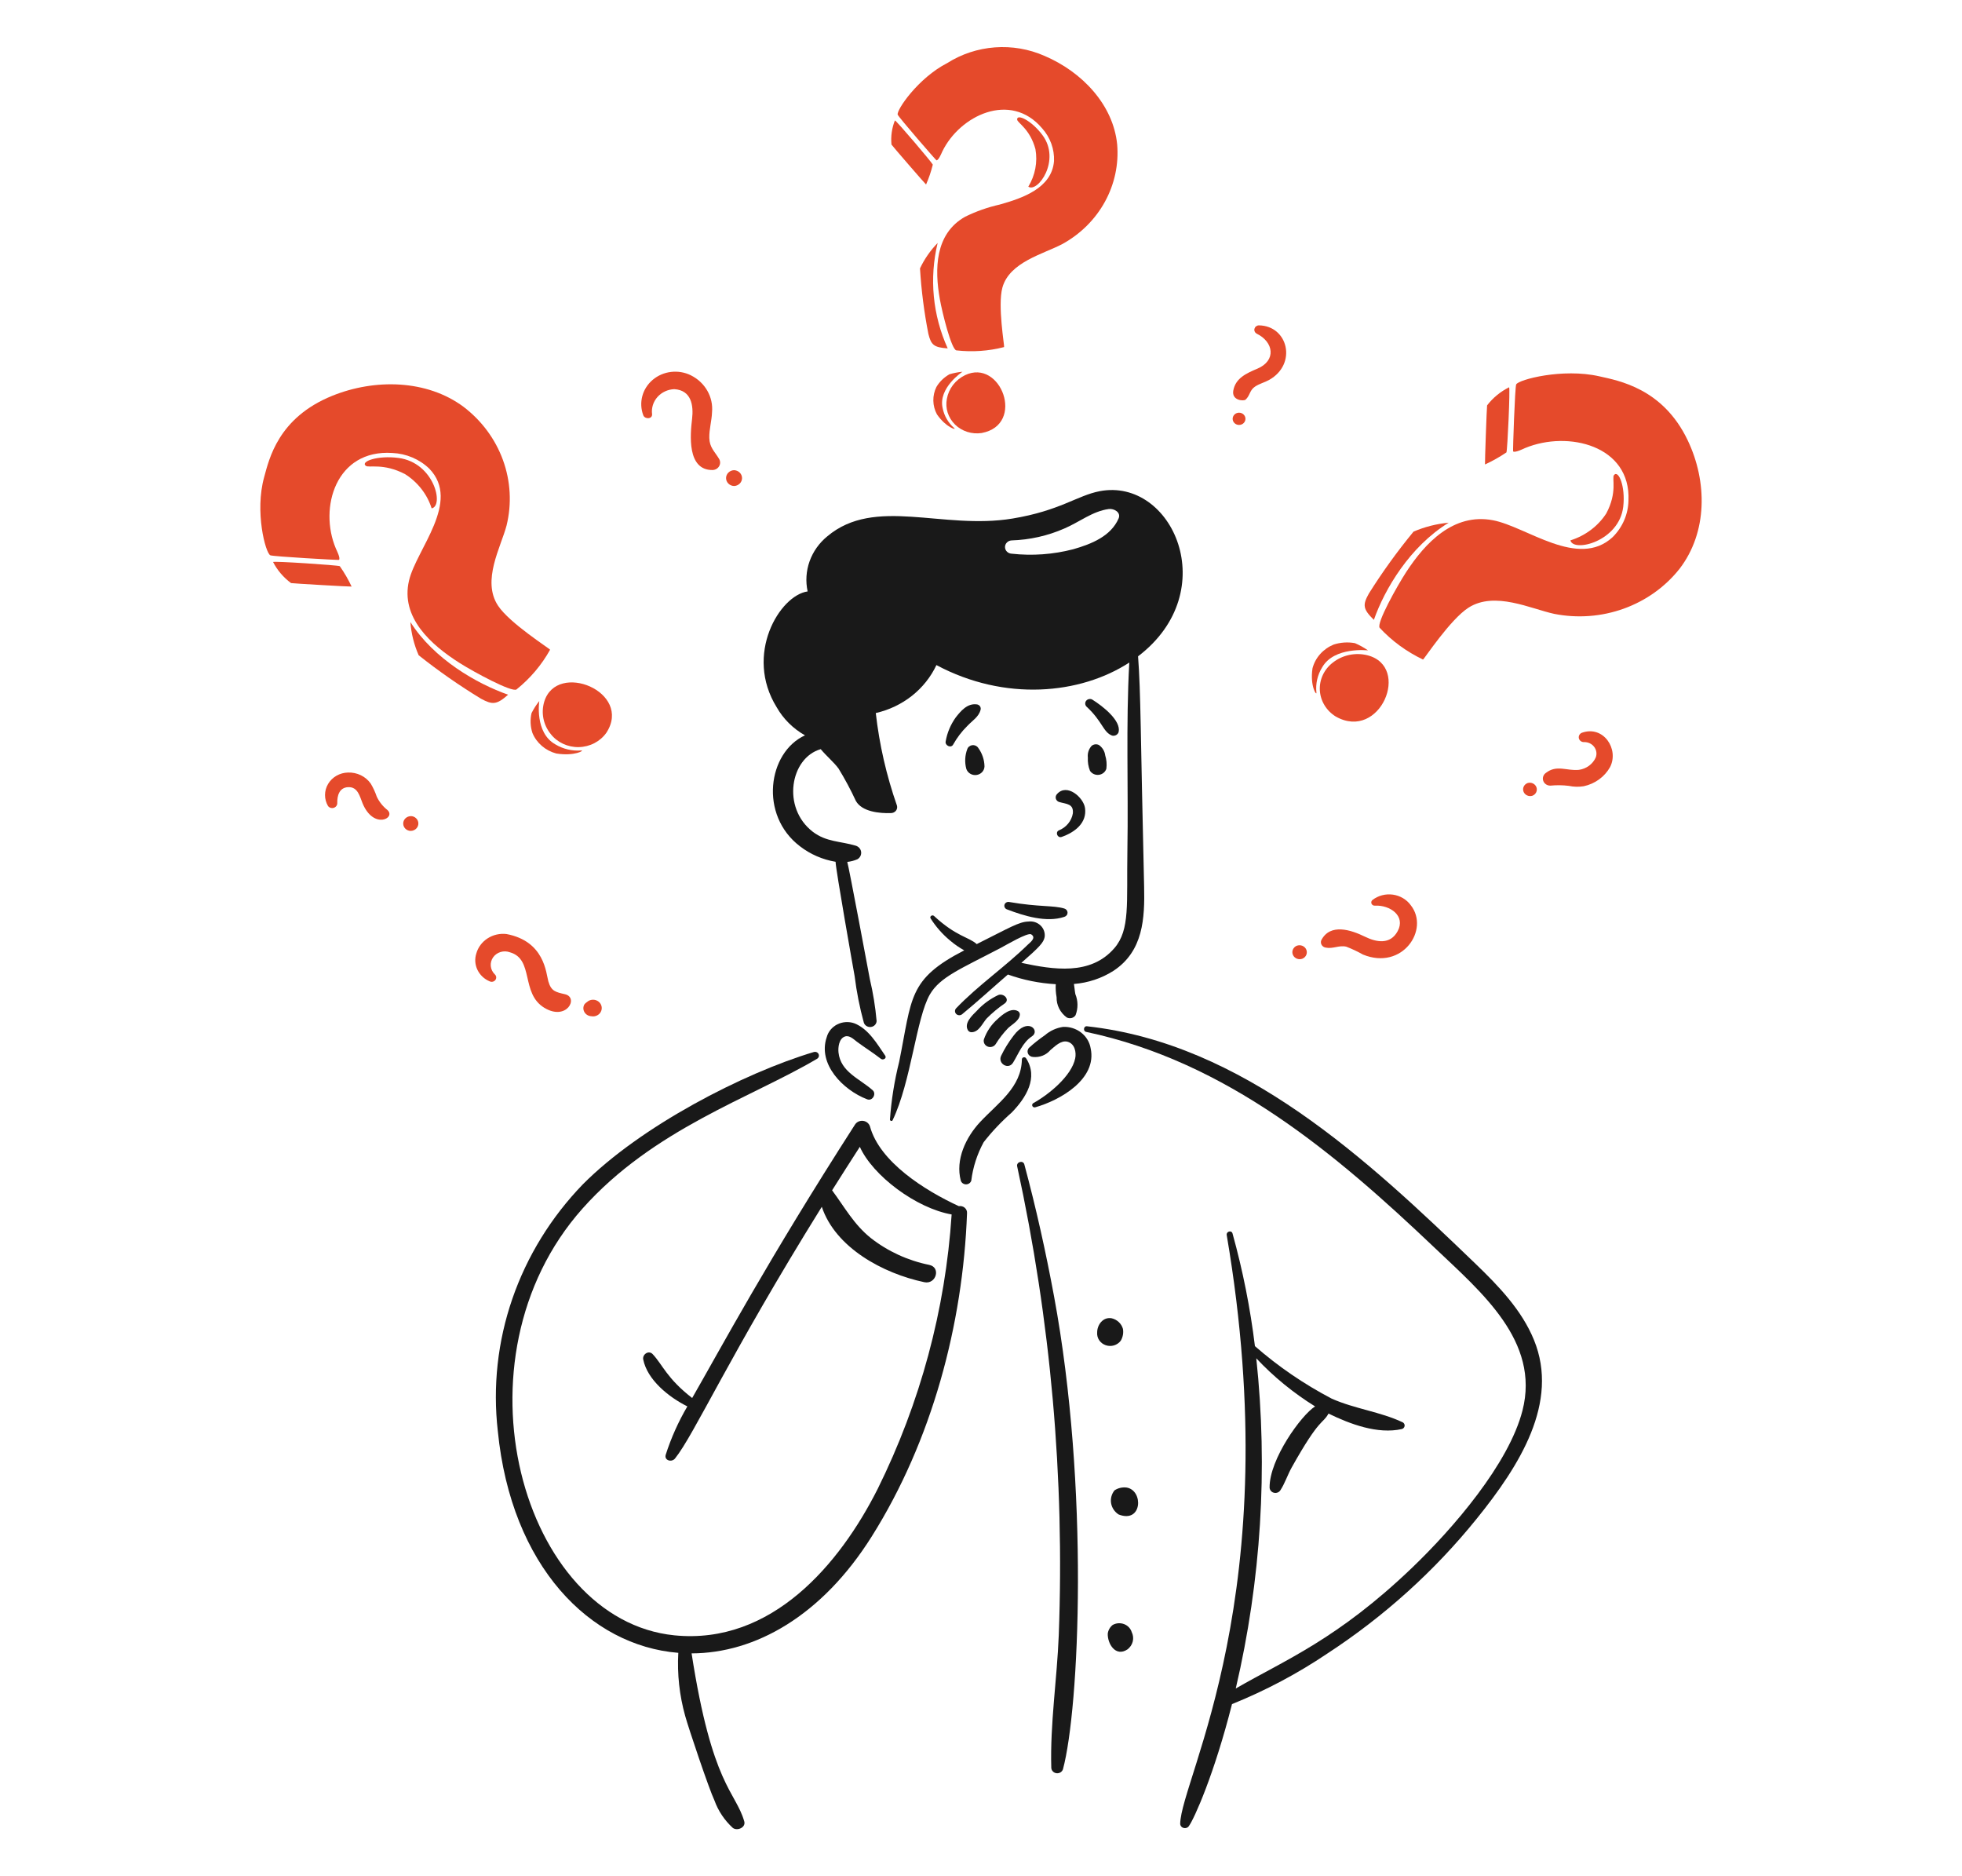 <svg width="182" height="174" viewBox="0 0 182 174" fill="none" xmlns="http://www.w3.org/2000/svg">
<path d="M92.597 92.288C91.85 92.642 91.183 93.13 90.632 93.727C90.185 94.174 89.405 94.885 89.785 95.549C89.819 95.606 89.868 95.653 89.928 95.686C89.987 95.718 90.055 95.735 90.123 95.735C90.817 95.726 91.134 94.897 91.528 94.457C92.041 93.939 92.606 93.47 93.213 93.056C93.707 92.677 93.08 92.088 92.597 92.288Z" fill="#191919"/>
<path d="M94.42 93.775C93.783 93.419 92.978 94.104 92.543 94.51C91.957 95.025 91.519 95.674 91.269 96.396C91.234 96.529 91.25 96.669 91.314 96.792C91.378 96.914 91.485 97.011 91.617 97.064C91.749 97.118 91.897 97.124 92.033 97.082C92.17 97.04 92.286 96.954 92.361 96.837C92.694 96.299 93.085 95.796 93.529 95.337C93.91 94.989 94.59 94.641 94.604 94.083C94.605 94.021 94.588 93.96 94.555 93.906C94.523 93.851 94.476 93.806 94.42 93.775Z" fill="#191919"/>
<path d="M94.016 96.061C93.565 96.645 93.178 97.272 92.861 97.932C92.539 98.641 93.546 99.259 93.976 98.554C94.482 97.728 94.871 96.669 95.724 96.118C96.531 95.598 95.339 94.269 94.016 96.061Z" fill="#191919"/>
<path d="M94.792 98.251C94.755 100.855 92.563 102.303 90.92 104.061C89.587 105.487 88.61 107.563 89.126 109.5C89.157 109.6 89.222 109.687 89.309 109.749C89.397 109.811 89.503 109.844 89.612 109.844C89.721 109.844 89.827 109.811 89.915 109.749C90.002 109.687 90.067 109.6 90.098 109.5C90.252 108.254 90.641 107.046 91.247 105.933C92.02 104.945 92.888 104.028 93.838 103.193C95.181 101.821 96.344 99.938 95.183 98.153C95.16 98.117 95.124 98.088 95.082 98.071C95.04 98.055 94.994 98.052 94.95 98.063C94.906 98.074 94.867 98.098 94.838 98.132C94.81 98.166 94.794 98.208 94.792 98.251Z" fill="#191919"/>
<path d="M98.474 77.624C99.704 77.198 100.849 76.319 100.648 74.933C100.506 73.963 98.976 72.609 98.056 73.642C98 73.698 97.961 73.767 97.941 73.842C97.921 73.916 97.921 73.995 97.942 74.07C97.962 74.144 98.003 74.212 98.059 74.268C98.115 74.323 98.185 74.364 98.263 74.386C98.925 74.579 99.603 74.531 99.521 75.438C99.462 75.786 99.31 76.115 99.081 76.391C98.852 76.668 98.553 76.884 98.212 77.02C97.866 77.19 98.098 77.753 98.474 77.624Z" fill="#191919"/>
<path d="M89.726 69.481C89.506 70.066 89.475 70.7 89.635 71.302C89.695 71.489 89.822 71.65 89.995 71.755C90.167 71.861 90.373 71.904 90.576 71.878C90.779 71.852 90.966 71.757 91.103 71.612C91.24 71.466 91.318 71.279 91.324 71.083C91.313 70.464 91.108 69.862 90.737 69.355C90.679 69.269 90.597 69.2 90.5 69.157C90.403 69.115 90.295 69.099 90.189 69.112C90.084 69.125 89.984 69.167 89.902 69.232C89.82 69.297 89.759 69.384 89.726 69.481Z" fill="#191919"/>
<path d="M101.251 69.186C101.121 69.334 101.023 69.505 100.965 69.69C100.907 69.875 100.889 70.07 100.912 70.262C100.887 70.679 100.954 71.096 101.109 71.486C101.194 71.618 101.317 71.724 101.463 71.791C101.609 71.857 101.773 71.882 101.934 71.862C102.094 71.842 102.246 71.778 102.369 71.677C102.493 71.576 102.583 71.444 102.629 71.295C102.684 70.879 102.647 70.456 102.521 70.053C102.498 69.864 102.434 69.681 102.333 69.516C102.233 69.351 102.097 69.208 101.936 69.096C101.826 69.041 101.701 69.02 101.578 69.037C101.456 69.053 101.341 69.105 101.251 69.186Z" fill="#191919"/>
<path d="M100.782 65.531C102.282 66.911 102.314 67.899 103.157 68.222C103.284 68.255 103.419 68.238 103.533 68.176C103.647 68.114 103.731 68.012 103.767 67.892C104.006 66.848 102.333 65.514 101.31 64.876C101.218 64.83 101.113 64.817 101.012 64.838C100.911 64.859 100.821 64.913 100.758 64.991C100.695 65.07 100.663 65.166 100.667 65.265C100.672 65.364 100.712 65.458 100.782 65.531Z" fill="#191919"/>
<path d="M88.427 69.039C88.776 68.414 89.215 67.838 89.731 67.329C90.186 66.84 90.8 66.493 90.964 65.82C90.979 65.762 90.98 65.702 90.967 65.644C90.955 65.585 90.928 65.53 90.891 65.482C90.853 65.435 90.805 65.396 90.749 65.369C90.693 65.341 90.632 65.326 90.57 65.325C89.719 65.232 89.118 65.949 88.659 66.536C88.18 67.202 87.862 67.96 87.724 68.757C87.633 69.143 88.23 69.435 88.427 69.039Z" fill="#191919"/>
<path d="M93.43 84.35C94.987 84.944 97.07 85.593 98.731 85.034C98.817 85.009 98.892 84.958 98.946 84.888C99 84.819 99.029 84.735 99.029 84.648C99.029 84.562 99 84.478 98.946 84.409C98.892 84.339 98.817 84.288 98.731 84.263C97.701 83.954 96.385 84.135 93.629 83.659C93.534 83.636 93.434 83.651 93.35 83.698C93.266 83.745 93.204 83.822 93.178 83.912C93.153 84.001 93.164 84.097 93.211 84.179C93.258 84.261 93.337 84.322 93.43 84.35Z" fill="#191919"/>
<path d="M82.112 97.905C81.366 96.826 80.575 95.424 79.242 94.904C78.985 94.815 78.712 94.779 78.44 94.798C78.168 94.816 77.903 94.889 77.663 95.011C77.422 95.134 77.211 95.303 77.043 95.508C76.874 95.713 76.753 95.95 76.686 96.203C75.84 98.685 78.187 101.099 80.443 101.958C80.94 102.149 81.319 101.443 80.954 101.118C79.741 100.038 77.976 99.425 77.781 97.613C77.733 97.163 77.812 96.332 78.372 96.134C78.8 95.983 79.198 96.4 79.491 96.619C80.219 97.158 81.004 97.648 81.713 98.201C81.917 98.36 82.283 98.153 82.112 97.905Z" fill="#191919"/>
<path d="M96.025 102.7C98.363 102.042 101.783 100.066 101.173 97.234C101.079 96.658 100.764 96.135 100.29 95.767C99.817 95.4 99.218 95.212 98.608 95.241C97.983 95.336 97.4 95.603 96.932 96.01C96.415 96.364 95.924 96.751 95.464 97.171C95.394 97.242 95.347 97.332 95.328 97.428C95.31 97.525 95.321 97.624 95.36 97.715C95.399 97.806 95.465 97.884 95.55 97.939C95.634 97.995 95.734 98.027 95.836 98.03C96.137 98.059 96.44 98.017 96.719 97.906C96.998 97.795 97.243 97.62 97.433 97.395C97.832 97.072 98.413 96.447 99.033 96.618C99.706 96.803 99.852 97.604 99.739 98.156C99.408 99.788 97.289 101.519 95.853 102.31C95.807 102.337 95.773 102.378 95.756 102.427C95.74 102.476 95.742 102.529 95.763 102.576C95.784 102.623 95.822 102.662 95.87 102.684C95.918 102.707 95.974 102.713 96.025 102.7Z" fill="#191919"/>
<path d="M142.294 124.274C141.17 121.52 139.042 119.3 136.897 117.234C126.802 107.512 115.33 96.779 100.825 95.182C100.515 95.145 100.448 95.64 100.753 95.704C113.831 98.476 123.888 106.985 133.124 115.768C137.406 119.842 142.875 124.389 141.23 130.819C139.964 135.769 134.791 141.754 131.012 145.379C124.047 152.059 119.14 153.988 114.632 156.602C116.983 146.558 117.627 136.217 116.537 125.978C118.141 127.689 119.975 129.189 121.991 130.44C120.707 131.244 117.745 135.346 117.771 137.96C117.774 138.071 117.813 138.179 117.885 138.266C117.956 138.354 118.055 138.417 118.167 138.447C118.28 138.476 118.399 138.47 118.507 138.429C118.615 138.389 118.706 138.316 118.768 138.221C119.197 137.563 119.437 136.789 119.822 136.1C122.461 131.382 122.685 132.111 123.235 131.103C125.246 132.084 127.799 133.041 130.037 132.539C130.104 132.521 130.164 132.485 130.21 132.435C130.256 132.385 130.285 132.323 130.295 132.257C130.305 132.192 130.294 132.124 130.264 132.064C130.235 132.004 130.187 131.954 130.128 131.919C128.047 130.933 125.665 130.667 123.537 129.721C120.966 128.376 118.573 126.74 116.41 124.849C115.98 121.324 115.286 117.833 114.333 114.403C114.242 114.064 113.736 114.213 113.793 114.546C119.459 147.775 109.564 164.933 109.477 169.146C109.479 169.236 109.512 169.323 109.571 169.394C109.629 169.465 109.71 169.516 109.801 169.539C109.892 169.562 109.989 169.557 110.077 169.524C110.164 169.491 110.239 169.431 110.288 169.354C110.782 168.672 112.639 164.549 114.283 158.05C117.395 156.795 120.358 155.225 123.119 153.365C128.398 149.919 133.076 145.698 136.98 140.859C140.959 135.937 144.664 130.075 142.294 124.274Z" fill="#191919"/>
<path d="M127.542 83.996C128.932 83.921 130.427 84.944 129.646 86.37C128.966 87.613 127.715 87.414 126.605 86.869C125.337 86.249 123.396 85.599 122.565 87.202C122.536 87.273 122.525 87.35 122.531 87.427C122.538 87.503 122.562 87.577 122.603 87.643C122.643 87.709 122.699 87.765 122.766 87.808C122.832 87.85 122.908 87.878 122.987 87.888C123.643 88.024 124.239 87.642 124.885 87.802C125.419 88.007 125.936 88.252 126.432 88.532C130.095 90.029 132.63 86.216 130.878 83.972C130.687 83.704 130.44 83.477 130.152 83.305C129.865 83.134 129.543 83.021 129.208 82.974C128.872 82.927 128.53 82.947 128.204 83.033C127.877 83.119 127.572 83.269 127.309 83.473C127.259 83.515 127.224 83.57 127.209 83.632C127.194 83.693 127.2 83.758 127.226 83.816C127.252 83.874 127.296 83.923 127.353 83.955C127.41 83.988 127.476 84.002 127.542 83.996Z" fill="#E54A2B"/>
<path d="M120.821 88.913C120.985 88.844 121.113 88.715 121.178 88.556C121.243 88.397 121.24 88.22 121.17 88.062C121.1 87.905 120.967 87.781 120.802 87.716C120.636 87.652 120.451 87.652 120.285 87.717C120.122 87.787 119.994 87.915 119.929 88.074C119.864 88.233 119.866 88.41 119.937 88.567C120.007 88.725 120.14 88.849 120.305 88.914C120.471 88.978 120.656 88.978 120.821 88.913Z" fill="#E54A2B"/>
<path d="M60.488 38.405C60.452 38.122 60.478 37.834 60.565 37.561C60.651 37.288 60.796 37.035 60.99 36.817C61.184 36.6 61.422 36.423 61.691 36.299C61.96 36.174 62.252 36.104 62.551 36.093C64.146 36.195 64.345 37.621 64.199 38.851C64.029 40.286 63.709 43.611 66.089 43.593C66.214 43.591 66.337 43.559 66.445 43.498C66.552 43.437 66.642 43.351 66.704 43.247C66.767 43.143 66.8 43.025 66.8 42.906C66.8 42.786 66.768 42.668 66.707 42.564C66.282 41.855 65.82 41.506 65.797 40.615C65.778 39.816 66.022 39.035 66.049 38.238C66.115 37.542 65.962 36.843 65.61 36.231C65.257 35.618 64.722 35.12 64.071 34.801C63.508 34.525 62.87 34.419 62.242 34.495C61.613 34.57 61.023 34.825 60.549 35.226C60.074 35.627 59.737 36.155 59.581 36.742C59.425 37.329 59.457 37.947 59.673 38.516C59.82 38.902 60.536 38.881 60.488 38.405Z" fill="#E54A2B"/>
<path d="M68.092 45.075C68.291 45.069 68.48 44.988 68.618 44.852C68.757 44.715 68.834 44.532 68.834 44.341C68.834 44.151 68.757 43.968 68.618 43.831C68.48 43.694 68.291 43.614 68.092 43.607C67.893 43.614 67.705 43.694 67.566 43.831C67.428 43.968 67.351 44.151 67.351 44.341C67.351 44.532 67.428 44.715 67.566 44.852C67.705 44.988 67.893 45.069 68.092 45.075Z" fill="#E54A2B"/>
<path d="M45.898 90.366C45.688 90.162 45.556 89.895 45.527 89.611C45.497 89.326 45.571 89.04 45.735 88.8C45.9 88.561 46.145 88.383 46.431 88.296C46.716 88.209 47.024 88.218 47.303 88.322C49.554 88.956 48.286 92.128 50.488 93.466C52.564 94.731 53.716 92.516 52.413 92.212C51.553 92.012 51.132 91.943 50.866 91.02C50.65 90.255 50.53 87.298 46.979 86.627C46.364 86.556 45.743 86.699 45.229 87.031C44.716 87.362 44.344 87.86 44.184 88.432C44.023 88.934 44.061 89.476 44.291 89.953C44.521 90.43 44.927 90.81 45.43 91.02C45.521 91.061 45.623 91.07 45.72 91.045C45.816 91.02 45.901 90.963 45.957 90.884C46.013 90.805 46.038 90.71 46.028 90.615C46.017 90.519 45.971 90.431 45.898 90.366Z" fill="#E54A2B"/>
<path d="M54.569 92.846C54.457 92.928 54.234 93.082 54.19 93.188C54.135 93.299 54.109 93.421 54.115 93.544C54.121 93.666 54.159 93.785 54.225 93.891C54.291 93.996 54.383 94.084 54.493 94.147C54.603 94.21 54.728 94.246 54.856 94.251C54.986 94.276 55.12 94.269 55.247 94.232C55.374 94.195 55.489 94.129 55.583 94.04C55.676 93.95 55.745 93.84 55.784 93.719C55.823 93.598 55.83 93.47 55.804 93.345C55.779 93.221 55.722 93.105 55.639 93.006C55.555 92.908 55.448 92.831 55.326 92.782C55.204 92.732 55.071 92.713 54.939 92.724C54.807 92.735 54.68 92.777 54.569 92.846Z" fill="#E54A2B"/>
<path d="M31.286 74.459C31.275 73.816 31.459 73.046 32.292 73.006C33.202 72.96 33.375 73.883 33.634 74.507C34.655 76.964 36.739 75.882 35.949 75.134C35.519 74.796 35.177 74.369 34.948 73.884C34.806 73.463 34.619 73.058 34.389 72.674C34.158 72.346 33.843 72.079 33.474 71.9C33.105 71.721 32.694 71.635 32.28 71.65C31.904 71.659 31.537 71.761 31.214 71.945C30.891 72.13 30.623 72.391 30.437 72.704C30.251 73.016 30.152 73.37 30.15 73.729C30.149 74.089 30.245 74.443 30.428 74.757C30.489 74.837 30.575 74.896 30.674 74.925C30.772 74.954 30.878 74.951 30.975 74.918C31.072 74.884 31.155 74.821 31.211 74.738C31.267 74.655 31.293 74.557 31.286 74.459Z" fill="#E54A2B"/>
<path d="M37.982 77.056C38.168 77.083 38.357 77.039 38.51 76.934C38.662 76.829 38.766 76.671 38.798 76.494C38.83 76.317 38.789 76.135 38.683 75.987C38.576 75.839 38.414 75.736 38.229 75.701C38.043 75.674 37.854 75.718 37.701 75.823C37.549 75.928 37.445 76.086 37.413 76.263C37.381 76.44 37.422 76.622 37.528 76.771C37.635 76.919 37.797 77.021 37.982 77.056Z" fill="#E54A2B"/>
<path d="M116.557 30.937C118.161 31.714 118.409 33.44 116.642 34.191C115.613 34.626 114.61 35.073 114.403 36.226C114.238 37.156 115.376 37.218 115.542 37.066C115.969 36.68 115.906 36.188 116.432 35.848C116.826 35.587 117.314 35.467 117.725 35.239C120.352 33.766 119.488 30.209 116.774 30.176C116.681 30.178 116.592 30.209 116.52 30.264C116.447 30.319 116.395 30.395 116.371 30.48C116.346 30.565 116.351 30.655 116.385 30.738C116.418 30.82 116.479 30.89 116.557 30.937Z" fill="#E54A2B"/>
<path d="M114.938 39.412C115.096 39.412 115.247 39.352 115.358 39.245C115.47 39.139 115.532 38.994 115.532 38.843C115.532 38.693 115.47 38.548 115.358 38.442C115.247 38.335 115.096 38.275 114.938 38.275C114.78 38.275 114.629 38.335 114.518 38.442C114.406 38.548 114.344 38.693 114.344 38.843C114.344 38.994 114.406 39.139 114.518 39.245C114.629 39.352 114.78 39.412 114.938 39.412Z" fill="#E54A2B"/>
<path d="M146.942 68.826C147.124 68.822 147.304 68.859 147.467 68.936C147.63 69.013 147.771 69.126 147.878 69.267C147.985 69.408 148.054 69.572 148.08 69.744C148.105 69.916 148.087 70.091 148.025 70.255C147.889 70.557 147.673 70.821 147.4 71.022C147.127 71.222 146.804 71.353 146.464 71.401C145.34 71.517 144.412 70.895 143.394 71.688C143.277 71.771 143.191 71.888 143.149 72.022C143.106 72.155 143.11 72.298 143.159 72.43C143.207 72.561 143.299 72.674 143.42 72.752C143.541 72.83 143.685 72.869 143.831 72.863C144.395 72.809 144.965 72.816 145.527 72.886C145.98 72.982 146.448 72.994 146.906 72.921C147.423 72.811 147.908 72.596 148.33 72.29C148.752 71.984 149.1 71.596 149.351 71.15C150.208 69.492 148.753 67.258 146.755 67.955C146.649 67.993 146.562 68.065 146.507 68.159C146.453 68.253 146.435 68.362 146.458 68.468C146.48 68.573 146.542 68.667 146.631 68.733C146.72 68.799 146.83 68.832 146.942 68.826Z" fill="#E54A2B"/>
<path d="M142.142 73.804C142.301 73.746 142.43 73.63 142.501 73.482C142.572 73.334 142.58 73.165 142.523 73.011C142.466 72.858 142.349 72.731 142.196 72.659C142.044 72.587 141.867 72.574 141.705 72.624C141.546 72.683 141.417 72.798 141.346 72.946C141.275 73.094 141.267 73.263 141.324 73.417C141.38 73.571 141.498 73.697 141.651 73.769C141.803 73.842 141.979 73.854 142.142 73.804Z" fill="#E54A2B"/>
<path d="M56.246 67.965C58.719 64.172 51.653 61.271 50.486 65.076C50.333 65.585 50.306 66.121 50.409 66.641C50.513 67.161 50.742 67.65 51.079 68.07C51.381 68.458 51.776 68.771 52.23 68.984C52.684 69.196 53.185 69.302 53.691 69.291C54.197 69.281 54.692 69.155 55.137 68.925C55.581 68.694 55.962 68.365 56.246 67.965Z" fill="#E54A2B"/>
<path d="M42.659 61.504C39.963 59.799 37.136 57.267 37.941 53.848C38.63 50.926 42.789 46.548 39.827 43.47C38.914 42.588 37.687 42.067 36.39 42.012C31.17 41.664 29.554 47.087 31.154 50.871C31.216 51.023 31.609 51.775 31.444 51.928C31.413 51.958 25.31 51.615 25.074 51.5C24.619 51.278 23.618 47.441 24.503 44.256C24.963 42.591 25.788 38.747 30.812 36.712C34.775 35.107 39.584 35.204 42.987 37.721C44.677 39.006 45.95 40.724 46.658 42.674C47.367 44.624 47.483 46.726 46.991 48.736C46.461 50.751 44.668 53.849 46.197 56.172C47.271 57.802 50.988 60.151 51.027 60.261C50.245 61.668 49.187 62.919 47.911 63.945C47.472 64.231 43.953 62.323 42.659 61.504Z" fill="#E54A2B"/>
<path d="M38.069 57.693C38.148 58.753 38.407 59.793 38.837 60.772C40.673 62.231 42.604 63.578 44.619 64.803C45.676 65.375 46.065 65.379 47.134 64.431C44.251 63.422 40.245 61.128 38.069 57.693Z" fill="#E54A2B"/>
<path d="M37.569 43.971C38.756 44.721 39.63 45.845 40.04 47.147C41.208 46.928 40.283 42.906 36.965 42.472C35.012 42.217 33.405 42.807 33.938 43.206C34.216 43.413 35.571 42.928 37.569 43.971Z" fill="#E54A2B"/>
<path d="M32.617 54.402C32.586 54.427 27.102 54.11 27.001 54.08C26.295 53.559 25.723 52.889 25.331 52.123C25.413 52.025 31.286 52.416 31.519 52.509C31.941 53.109 32.308 53.742 32.617 54.402Z" fill="#E54A2B"/>
<path d="M49.391 67.984C49.581 68.442 49.879 68.851 50.262 69.18C50.644 69.51 51.101 69.75 51.597 69.883C53.302 70.161 54.271 69.576 53.917 69.603C53.075 69.668 52.233 69.47 51.518 69.039C49.57 67.948 50.026 65.018 50.026 65.018C49.746 65.367 49.505 65.743 49.306 66.141C49.166 66.752 49.195 67.387 49.391 67.984Z" fill="#E54A2B"/>
<path d="M91.064 40.16C95.167 39.389 92.835 33.2 89.517 34.798C89.076 35.013 88.694 35.324 88.401 35.706C88.109 36.088 87.915 36.53 87.833 36.997C87.752 37.423 87.778 37.861 87.91 38.275C88.043 38.689 88.277 39.067 88.593 39.377C88.91 39.687 89.299 39.919 89.729 40.056C90.159 40.192 90.617 40.227 91.064 40.16Z" fill="#E54A2B"/>
<path d="M87.178 27.726C86.698 25.002 86.7 21.689 89.529 20.102C90.546 19.601 91.624 19.222 92.739 18.971C94.857 18.377 97.573 17.447 97.773 14.939C97.819 13.83 97.425 12.745 96.67 11.901C93.721 8.427 89.026 10.73 87.416 14.041C87.35 14.173 87.075 14.877 86.87 14.869C86.829 14.869 83.337 10.848 83.272 10.632C83.15 10.211 85.157 7.239 87.874 5.847C89.192 5.011 90.711 4.511 92.287 4.394C93.864 4.277 95.446 4.547 96.883 5.179C100.399 6.673 103.272 9.736 103.632 13.399C103.786 15.24 103.391 17.085 102.491 18.719C101.592 20.353 100.226 21.71 98.552 22.631C96.789 23.563 93.638 24.301 92.984 26.676C92.529 28.341 93.191 32.101 93.143 32.19C91.7 32.562 90.196 32.666 88.712 32.496C88.253 32.397 87.411 29.035 87.178 27.726Z" fill="#E54A2B"/>
<path d="M86.979 22.533C86.302 23.23 85.749 24.027 85.341 24.893C85.465 26.932 85.725 28.96 86.119 30.967C86.374 31.978 86.607 32.223 87.911 32.311C86.516 29.231 86.189 25.804 86.979 22.533Z" fill="#E54A2B"/>
<path d="M96.05 13.833C96.262 15.031 96.029 16.262 95.389 17.313C96.258 17.91 98.435 14.866 96.705 12.536C95.687 11.161 94.304 10.518 94.354 11.094C94.38 11.397 95.543 11.951 96.05 13.833Z" fill="#E54A2B"/>
<path d="M85.904 17.113C85.869 17.109 82.734 13.489 82.696 13.409C82.621 12.649 82.73 11.883 83.013 11.17C83.131 11.161 86.45 15.068 86.529 15.269C86.375 15.899 86.165 16.516 85.904 17.113Z" fill="#E54A2B"/>
<path d="M86.863 35.891C86.667 36.289 86.57 36.725 86.579 37.166C86.587 37.606 86.702 38.039 86.913 38.43C87.766 39.664 88.758 39.913 88.523 39.71C87.964 39.223 87.586 38.576 87.445 37.865C87 35.983 89.282 34.478 89.282 34.478C88.872 34.517 88.467 34.595 88.074 34.712C87.569 34.997 87.151 35.403 86.863 35.891Z" fill="#E54A2B"/>
<path d="M123.917 66.461C128.024 68.773 130.93 61.811 126.843 60.773C126.296 60.637 125.723 60.626 125.171 60.741C124.619 60.855 124.103 61.092 123.664 61.432C123.258 61.736 122.935 62.129 122.72 62.577C122.506 63.026 122.407 63.517 122.431 64.009C122.456 64.501 122.604 64.981 122.863 65.407C123.121 65.834 123.483 66.195 123.917 66.461Z" fill="#E54A2B"/>
<path d="M130.446 53.05C132.189 50.378 134.814 47.557 138.482 48.25C141.609 48.84 146.39 52.783 149.594 49.816C150.513 48.903 151.037 47.692 151.06 46.425C151.294 41.332 145.472 39.9 141.477 41.553C141.319 41.62 140.526 42.019 140.36 41.865C140.327 41.836 140.529 35.881 140.646 35.652C140.872 35.206 144.936 34.127 148.354 34.901C150.14 35.305 154.26 36.008 156.561 40.848C158.381 44.667 158.401 49.354 155.81 52.739C154.485 54.42 152.688 55.706 150.628 56.449C148.568 57.192 146.33 57.36 144.174 56.934C142.013 56.471 138.663 54.806 136.229 56.355C134.521 57.444 132.114 61.13 132.002 61.17C130.477 60.444 129.112 59.445 127.981 58.227C127.664 57.81 129.607 54.336 130.446 53.05Z" fill="#E54A2B"/>
<path d="M134.384 48.478C133.257 48.583 132.156 48.862 131.123 49.307C129.617 51.136 128.233 53.053 126.98 55.049C126.398 56.093 126.404 56.473 127.444 57.49C128.438 54.65 130.782 50.687 134.384 48.478Z" fill="#E54A2B"/>
<path d="M148.998 47.627C148.231 48.804 147.055 49.686 145.677 50.118C145.945 51.257 150.2 50.226 150.576 46.998C150.797 45.084 150.121 43.54 149.714 44.068C149.505 44.339 150.059 45.653 148.998 47.627Z" fill="#E54A2B"/>
<path d="M137.753 43.078C137.726 43.048 137.916 37.695 137.947 37.597C138.484 36.895 139.183 36.321 139.988 35.918C140.097 35.996 139.835 41.728 139.741 41.958C139.112 42.383 138.447 42.758 137.753 43.078Z" fill="#E54A2B"/>
<path d="M123.716 59.78C123.233 59.978 122.804 60.279 122.463 60.661C122.122 61.043 121.879 61.495 121.751 61.982C121.501 63.649 122.149 64.579 122.115 64.236C122.024 63.416 122.214 62.59 122.655 61.881C123.767 59.955 126.902 60.322 126.902 60.322C126.522 60.059 126.115 59.833 125.687 59.65C125.029 59.53 124.35 59.575 123.716 59.78Z" fill="#E54A2B"/>
<path d="M97.777 120.234C97.013 116.112 96.112 112.049 95.02 107.995C94.909 107.582 94.266 107.759 94.354 108.169C97.466 122.462 98.762 137.061 98.214 151.651C98.053 155.74 97.403 159.865 97.52 163.952C97.524 164.077 97.575 164.197 97.663 164.289C97.75 164.382 97.87 164.442 97.999 164.459C98.129 164.476 98.261 164.448 98.371 164.381C98.482 164.314 98.564 164.212 98.603 164.092C100.12 158.46 101.068 138.002 97.777 120.234Z" fill="#191919"/>
<path d="M103.965 124.344C104.161 124.012 104.232 123.625 104.167 123.249C104.1 123.009 103.967 122.791 103.782 122.618C103.597 122.444 103.367 122.322 103.115 122.263C102.309 122.123 101.769 122.883 101.776 123.588C101.755 123.84 101.822 124.091 101.965 124.304C102.108 124.516 102.32 124.678 102.569 124.763C102.818 124.849 103.089 124.855 103.341 124.779C103.593 124.703 103.812 124.55 103.965 124.344Z" fill="#191919"/>
<path d="M104.512 137.965C104.115 137.914 103.712 138.007 103.384 138.226C103.248 138.394 103.151 138.587 103.097 138.793C103.043 138.999 103.033 139.214 103.069 139.423C103.105 139.633 103.186 139.833 103.306 140.012C103.426 140.191 103.583 140.344 103.768 140.462C105.96 141.318 106.093 138.233 104.512 137.965Z" fill="#191919"/>
<path d="M104.983 151.376C104.931 151.207 104.839 151.053 104.716 150.923C104.592 150.794 104.439 150.693 104.268 150.629C104.097 150.565 103.913 150.539 103.731 150.552C103.548 150.566 103.371 150.62 103.213 150.709C102.96 150.913 102.797 151.201 102.758 151.516C102.729 152.446 103.478 153.704 104.578 152.981C104.827 152.798 105.003 152.538 105.076 152.246C105.15 151.954 105.117 151.647 104.983 151.376Z" fill="#191919"/>
<path d="M102.011 45.556C99.918 45.958 98.322 47.367 93.924 48.093C87.424 49.172 81.163 46.017 76.738 49.746C75.984 50.364 75.418 51.163 75.098 52.061C74.778 52.959 74.716 53.923 74.918 54.852C72.321 55.219 69.012 60.711 72.053 65.605C72.665 66.68 73.569 67.576 74.671 68.2C71.225 69.778 70.394 75.595 74.21 78.492C75.165 79.23 76.3 79.724 77.51 79.927C77.522 80.624 79.157 89.867 79.278 90.531C79.458 91.989 79.744 93.433 80.133 94.853C80.178 94.982 80.268 95.092 80.388 95.164C80.509 95.236 80.651 95.266 80.792 95.247C80.933 95.229 81.062 95.164 81.158 95.064C81.254 94.964 81.31 94.835 81.317 94.699C81.202 93.389 80.992 92.089 80.688 90.807C80.605 90.356 78.739 80.367 78.595 79.939C78.919 79.905 79.236 79.822 79.534 79.693C79.655 79.623 79.753 79.521 79.814 79.398C79.876 79.276 79.898 79.14 79.88 79.006C79.862 78.871 79.803 78.745 79.71 78.642C79.618 78.54 79.496 78.465 79.36 78.428C77.948 78.01 76.642 78.094 75.404 77.149C72.487 74.914 73.311 70.285 76.132 69.481C76.661 70.12 77.379 70.717 77.787 71.284C78.38 72.252 78.915 73.252 79.39 74.278C79.951 75.289 81.592 75.451 82.659 75.409C82.746 75.407 82.832 75.387 82.91 75.349C82.988 75.312 83.055 75.257 83.108 75.191C83.161 75.124 83.197 75.047 83.214 74.965C83.23 74.883 83.227 74.799 83.205 74.718C82.229 71.932 81.57 69.053 81.24 66.132C82.471 65.852 83.619 65.305 84.594 64.534C85.569 63.762 86.346 62.787 86.865 61.684C93.208 65.072 100.197 64.412 104.756 61.449C104.434 67.227 104.678 73.042 104.58 78.823C104.498 83.812 104.847 86.227 103.371 87.938C101.164 90.497 97.716 89.933 94.744 89.3C96.441 87.821 96.806 87.413 96.903 86.911C96.931 86.716 96.911 86.517 96.845 86.33C96.779 86.143 96.669 85.973 96.523 85.834C96.378 85.694 96.2 85.589 96.005 85.525C95.809 85.462 95.601 85.443 95.397 85.469C94.516 85.492 93.668 86.032 90.603 87.562C89.875 86.9 88.712 86.871 86.642 84.952C86.481 84.805 86.205 84.995 86.327 85.181C86.817 85.959 87.433 86.656 88.152 87.249C88.551 87.587 88.984 87.886 89.446 88.142C84.219 90.83 84.612 92.537 83.409 98.482C82.967 100.242 82.68 102.034 82.554 103.839C82.554 103.956 82.742 104.02 82.799 103.901C84.519 100.334 84.997 94.395 86.262 92.224C87.21 90.605 89.113 89.861 92.834 87.912C93.299 87.667 95.334 86.46 95.654 86.656C96.173 86.981 95.541 87.418 95.328 87.627C93.221 89.689 90.726 91.388 88.691 93.517C88.622 93.59 88.584 93.686 88.587 93.784C88.589 93.883 88.631 93.977 88.704 94.047C88.777 94.117 88.875 94.157 88.978 94.159C89.082 94.161 89.182 94.125 89.258 94.059C90.702 92.872 92.084 91.603 93.496 90.382C94.92 90.893 96.417 91.196 97.936 91.28C97.912 91.685 97.937 92.091 98.012 92.49C98.004 92.851 98.085 93.209 98.248 93.534C98.411 93.859 98.653 94.143 98.952 94.363C99.09 94.436 99.253 94.455 99.405 94.417C99.558 94.378 99.689 94.284 99.771 94.156C100.016 93.522 100.009 92.825 99.751 92.196C99.691 91.884 99.675 91.566 99.621 91.26C100.93 91.157 102.191 90.738 103.285 90.042C106.066 88.215 106.197 85.153 106.131 82.212C105.79 67.857 105.829 64.328 105.57 60.871C113.508 54.824 108.745 44.264 102.011 45.556ZM103.764 48.085C103.056 49.724 101.255 50.456 99.563 50.938C97.7 51.425 95.756 51.565 93.837 51.352C93.672 51.343 93.517 51.275 93.404 51.16C93.29 51.046 93.227 50.894 93.227 50.736C93.227 50.579 93.29 50.427 93.404 50.313C93.517 50.198 93.672 50.13 93.837 50.121C95.525 50.068 97.185 49.695 98.72 49.022C100.102 48.438 101.341 47.414 102.852 47.209C103.333 47.145 104.012 47.519 103.764 48.085Z" fill="#191919"/>
<path d="M88.943 111.866C85.758 110.397 81.6 107.759 80.7 104.471C80.657 104.336 80.575 104.216 80.462 104.124C80.35 104.033 80.212 103.974 80.066 103.956C79.919 103.937 79.77 103.96 79.637 104.02C79.504 104.081 79.391 104.177 79.314 104.297C71.197 116.929 66.852 125.057 64.208 129.66C61.856 127.84 61.478 126.585 60.545 125.593C60.166 125.191 59.575 125.625 59.666 126.082C60.045 127.979 62.032 129.577 63.761 130.438C62.925 131.861 62.252 133.365 61.753 134.926C61.6 135.454 62.306 135.651 62.613 135.274C64.414 133.032 67.627 125.761 76.232 111.926C77.498 115.721 81.909 118.11 85.744 118.919C86.836 119.148 87.3 117.546 86.207 117.316C84.216 116.912 82.355 116.058 80.781 114.824C79.208 113.567 78.34 111.946 77.188 110.398C78 109.107 78.857 107.763 79.76 106.364C80.961 109.047 84.997 112.067 88.276 112.636C87.7 121.459 85.372 130.095 81.418 138.086C77.91 145.046 71.59 152.574 62.558 151.671C48.426 150.248 41.602 126.062 54.031 112.095C60.611 104.7 69.71 101.803 75.79 98.2C75.865 98.157 75.921 98.089 75.948 98.01C75.975 97.93 75.971 97.844 75.937 97.767C75.903 97.69 75.841 97.627 75.762 97.59C75.683 97.553 75.594 97.545 75.509 97.566C68.933 99.532 59.41 104.464 54.068 109.84C51.118 112.892 48.887 116.513 47.526 120.459C46.165 124.405 45.705 128.584 46.177 132.714C47.419 145.275 54.731 152.637 62.921 153.295C62.811 155.264 63.026 157.237 63.558 159.142C63.875 160.295 65.765 165.912 66.279 166.998C66.628 167.96 67.211 168.83 67.98 169.535C68.407 169.846 69.202 169.482 69.039 168.926C68.227 166.12 66.058 165.651 64.154 153.344C70.025 153.331 76.213 149.898 80.863 142.505C86.455 133.615 89.326 122.83 89.704 112.517C89.711 112.423 89.696 112.329 89.659 112.241C89.622 112.154 89.564 112.076 89.491 112.013C89.417 111.95 89.33 111.904 89.235 111.879C89.14 111.854 89.04 111.849 88.943 111.866Z" fill="#191919"/>
</svg>
